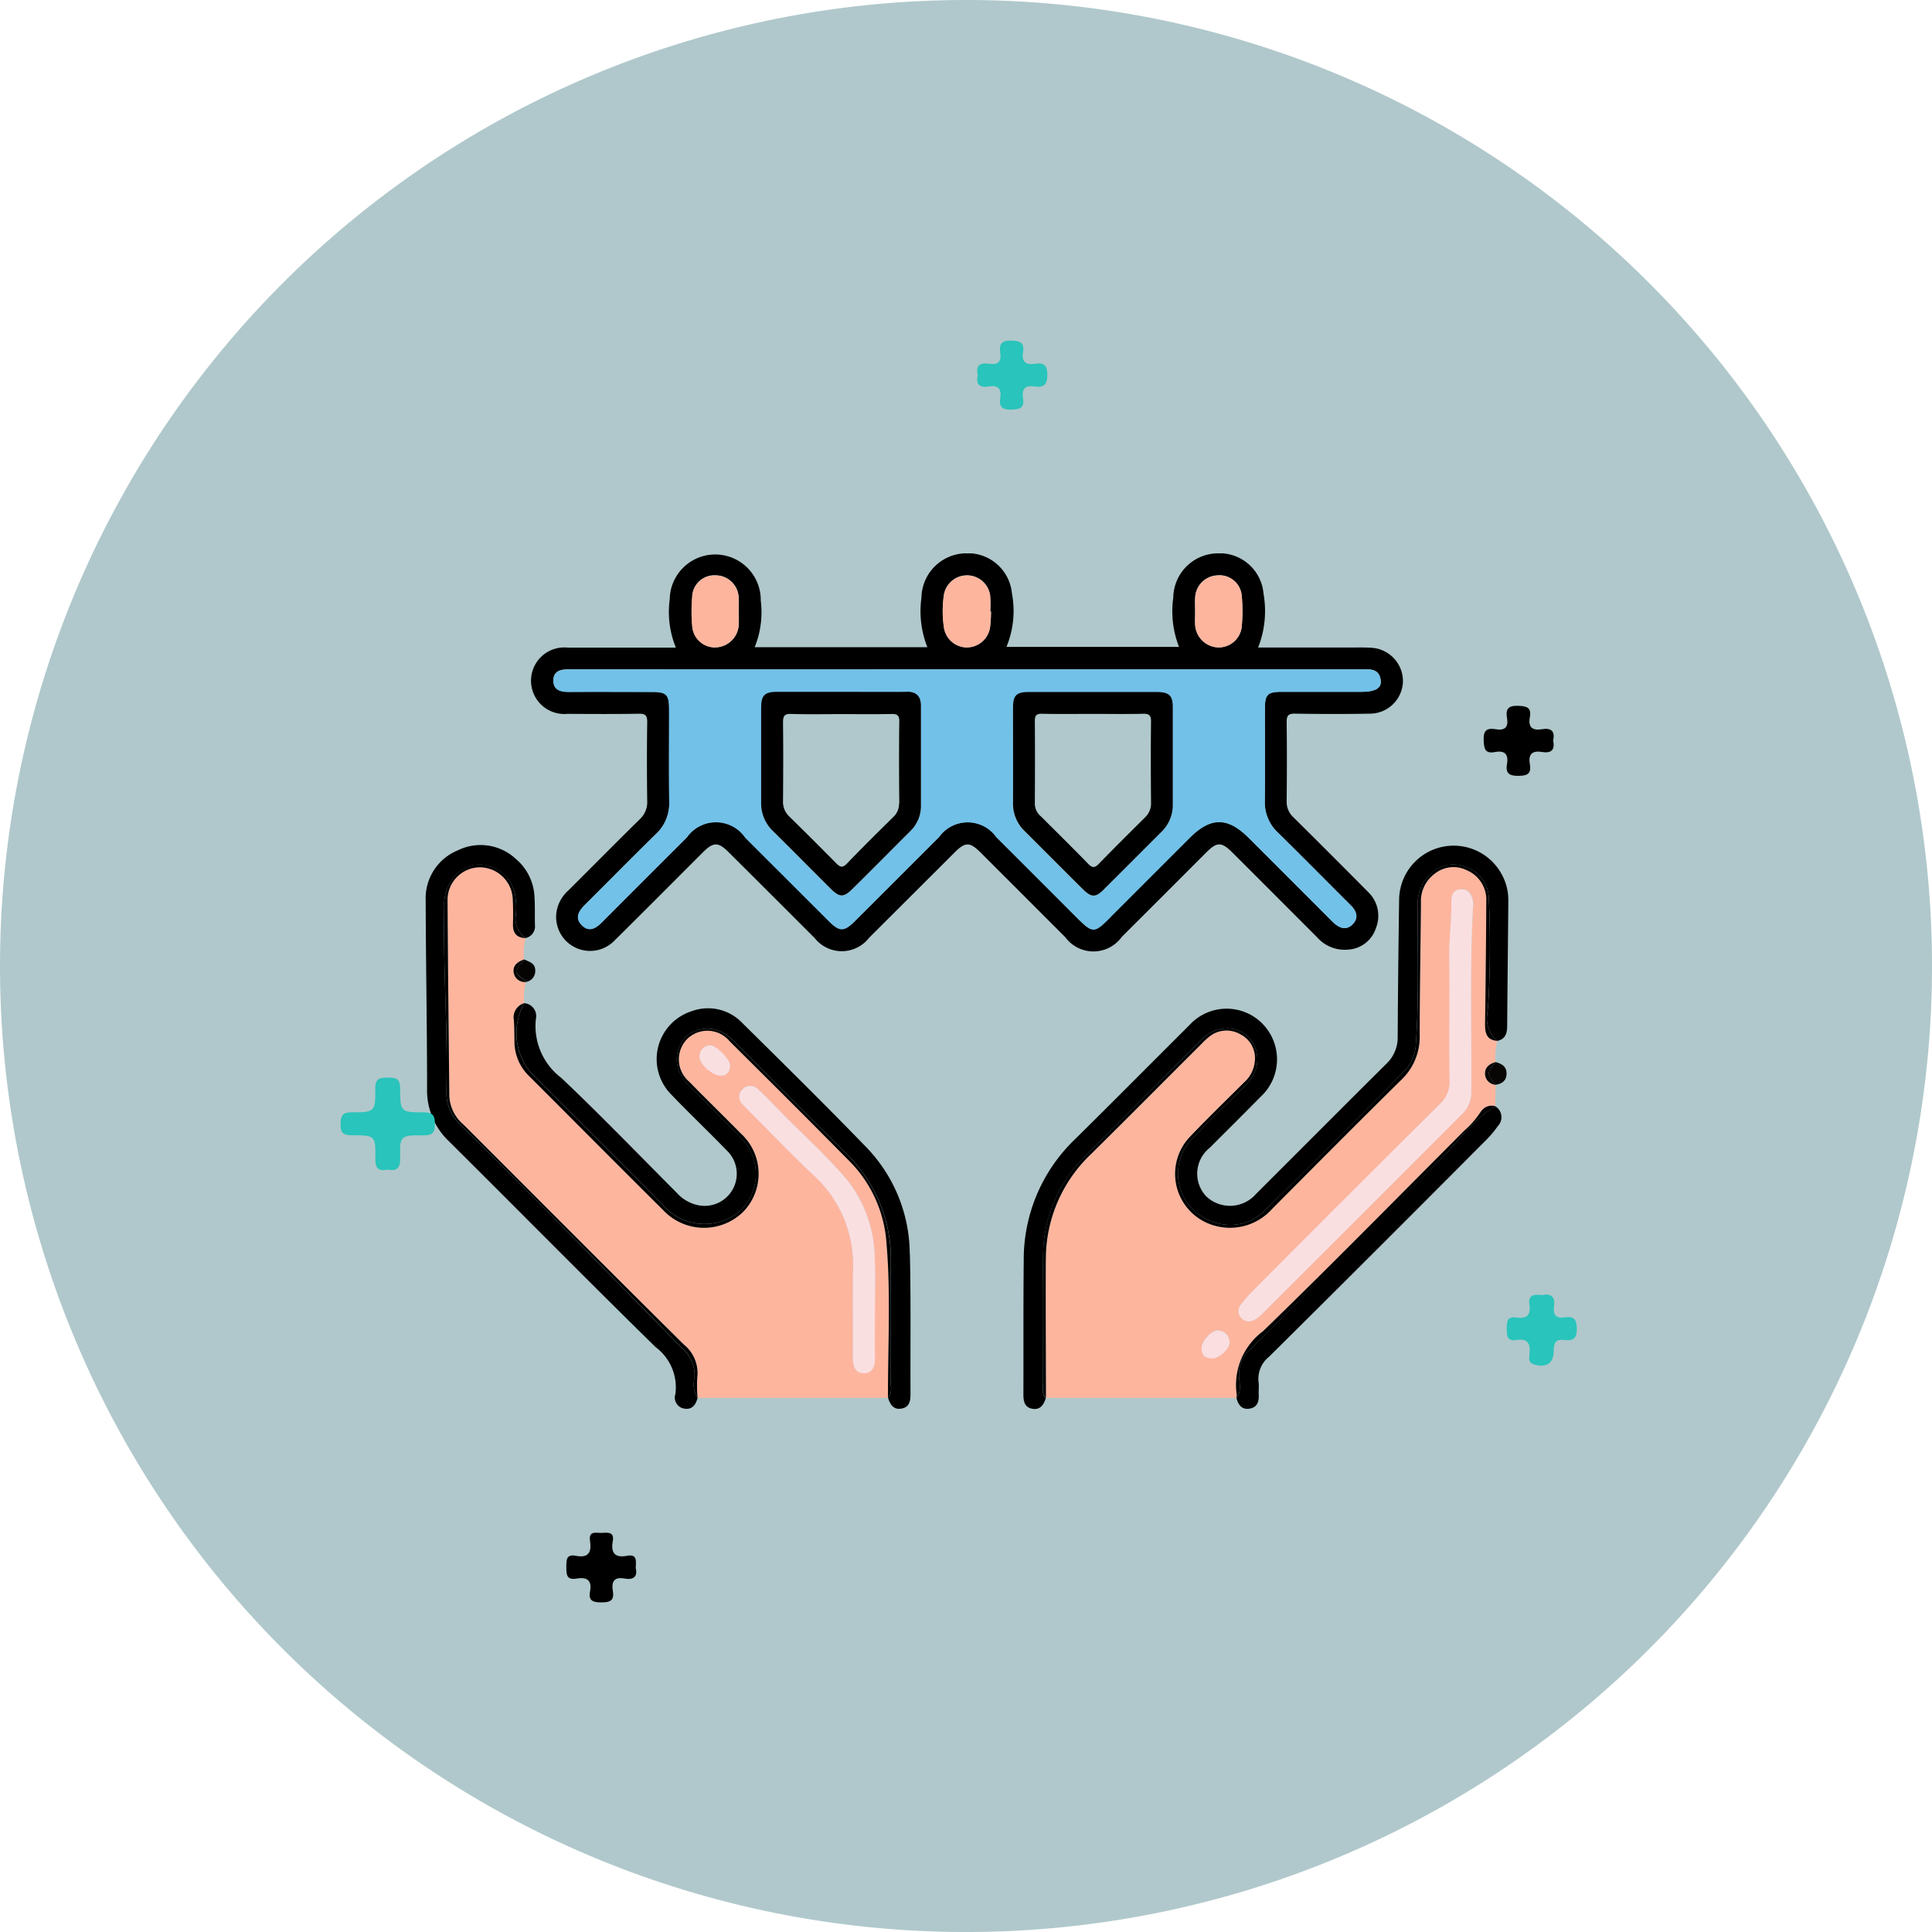 <svg xmlns="http://www.w3.org/2000/svg" xmlns:xlink="http://www.w3.org/1999/xlink" width="90.773" height="90.773" viewBox="0 0 90.773 90.773">
  <defs>
    <clipPath id="clip-path">
      <rect id="Rectángulo_37157" data-name="Rectángulo 37157" width="50.868" height="40.194" fill="none"/>
    </clipPath>
  </defs>
  <g id="Grupo_163985" data-name="Grupo 163985" transform="translate(-4398 9996)">
    <path id="Trazado_127482" data-name="Trazado 127482" d="M45.387,0A45.387,45.387,0,1,1,0,45.387,45.387,45.387,0,0,1,45.387,0Z" transform="translate(4398 -9996)" fill="#b0c8cb"/>
    <g id="Grupo_158814" data-name="Grupo 158814" transform="translate(3781 -20909)">
      <g id="Grupo_156650" data-name="Grupo 156650" transform="translate(637 10939)">
        <g id="Grupo_156649" data-name="Grupo 156649" transform="translate(0 0)" clip-path="url(#clip-path)">
          <path id="Trazado_127589" data-name="Trazado 127589" d="M22.987,51.635a6.045,6.045,0,0,0-1.817-3.717c-1.831-1.858-3.682-3.7-5.532-5.537a1.357,1.357,0,0,0-2.01-.084,1.373,1.373,0,0,0,.1,1.978c.8.822,1.628,1.624,2.436,2.443a2.564,2.564,0,0,1,.11,3.686,2.631,2.631,0,0,1-3.742-.071c-2.108-2.091-4.2-4.2-6.3-6.3a2.253,2.253,0,0,1-.7-1.607c-.006-.343,0-.687-.027-1.029a.69.69,0,0,1,.484-.8h0a2.774,2.774,0,0,1,.079-1,.519.519,0,0,1-.575-.453c-.048-.352.205-.5.487-.608a2.65,2.65,0,0,1,.081-1c-.43-.007-.611-.235-.6-.655.009-.377.009-.755-.008-1.132a1.559,1.559,0,0,0-1.546-1.537,1.528,1.528,0,0,0-1.52,1.556c.016,3.071.053,6.142.081,9.213a1.883,1.883,0,0,0,.678,1.334c3.448,3.443,6.884,6.9,10.345,10.327a1.713,1.713,0,0,1,.629,1.525,6.894,6.894,0,0,0,.01.975h8.947c-.006-2.5.146-5.01-.091-7.509m-7.749-7.628c-.458-.012-1.032-.583-1.014-.909a.52.52,0,0,1,.472-.518c.282-.041.969.655.964.949-.006.344-.209.479-.422.478m7.229,13.229c.007.387-.094.739-.511.746s-.53-.336-.527-.728c.01-1.372-.009-2.745.007-4.117a5.693,5.693,0,0,0-1.843-4.449c-1.052-.984-2.045-2.03-3.063-3.05-.1-.1-.2-.191-.285-.3a.471.471,0,0,1-.006-.693.5.5,0,0,1,.737,0c.305.275.593.572.877.869,1.113,1.164,2.342,2.216,3.367,3.464a6.016,6.016,0,0,1,1.236,3.673c.037.753.007,1.509.007,2.264,0,.772-.009,1.544,0,2.316" transform="translate(-1.358 -19.467)" fill="#feb59e"/>
          <path id="Trazado_127590" data-name="Trazado 127590" d="M88.24,41.556c.025-1.923.047-3.845.057-5.768a1.494,1.494,0,0,0-.9-1.44,1.416,1.416,0,0,0-1.549.175,1.6,1.6,0,0,0-.622,1.346c-.018,2.077-.059,4.154-.059,6.231a2.79,2.79,0,0,1-.883,2.107c-2.03,2-4.039,4.022-6.048,6.043a2.655,2.655,0,0,1-2.724.784,2.523,2.523,0,0,1-1.1-4.209c.816-.858,1.669-1.681,2.508-2.517a1.5,1.5,0,0,0,.5-.984,1.255,1.255,0,0,0-.688-1.279,1.284,1.284,0,0,0-1.451.116,3.157,3.157,0,0,0-.34.314c-1.737,1.735-3.465,3.479-5.212,5.2A6.784,6.784,0,0,0,67.6,52.645c-.01,2.162,0,4.325.006,6.488h8.948a.564.564,0,0,0,.015-.153A3.144,3.144,0,0,1,77.8,56.008c3.2-3.1,6.32-6.281,9.468-9.433a4.157,4.157,0,0,0,.771-.89.6.6,0,0,1,.672-.255h0l.021-1.006a.528.528,0,0,1-.5-.5c-.015-.324.211-.481.5-.564a2.771,2.771,0,0,1,.079-1c-.512-.039-.575-.386-.57-.8M75.42,57.279c-.325-.007-.51-.16-.5-.5s.488-.853.788-.818a.562.562,0,0,1,.526.535c.03.309-.483.783-.813.782m12.251-21.2c-.154,3-.053,5.868-.081,8.73a1.386,1.386,0,0,1-.441,1q-4.694,4.7-9.392,9.388a1.367,1.367,0,0,1-.368.273.473.473,0,0,1-.609-.1.459.459,0,0,1-.016-.613,5.419,5.419,0,0,1,.5-.586q4.418-4.425,8.849-8.839a1.413,1.413,0,0,0,.459-1.124c-.026-1.938.01-3.877-.014-5.815-.01-.859.106-1.708.1-2.564,0-.306.068-.556.421-.593.373-.039.516.223.59.52a.891.891,0,0,1,.006.316" transform="translate(-38.461 -19.456)" fill="#feb59e"/>
          <path id="Trazado_127591" data-name="Trazado 127591" d="M39.222,18.037q1.987-1.982,3.97-3.969c.528-.528.73-.526,1.271.013q1.986,1.983,3.968,3.971a1.719,1.719,0,0,0,1.431.565,1.456,1.456,0,0,0,1.314-1,1.546,1.546,0,0,0-.365-1.71q-1.74-1.756-3.5-3.5a.987.987,0,0,1-.325-.769c.013-1.236.016-2.472,0-3.708,0-.315.075-.405.4-.4,1.184.02,2.37.022,3.554,0a1.556,1.556,0,0,0,1.51-1.524,1.572,1.572,0,0,0-1.464-1.57c-.325-.023-.652-.013-.978-.013-1.436,0-2.871,0-4.363,0A4.654,4.654,0,0,0,45.9,1.9,2.072,2.072,0,0,0,43.682,0,2.107,2.107,0,0,0,41.66,2.068a4.6,4.6,0,0,0,.269,2.325H33.821a4.409,4.409,0,0,0,.257-2.511A2.079,2.079,0,0,0,31.834,0a2.119,2.119,0,0,0-2.007,2.089,4.58,4.58,0,0,0,.278,2.318H21.992a4.357,4.357,0,0,0,.285-2.191A2.137,2.137,0,1,0,18,2.165a4.414,4.414,0,0,0,.289,2.261c-1.739,0-3.416,0-5.094,0a1.564,1.564,0,1,0,0,3.114c1.116.005,2.232.014,3.348-.006.319-.006.4.081.4.4q-.028,1.854,0,3.708a1.092,1.092,0,0,1-.36.859c-1.126,1.108-2.236,2.231-3.355,3.345a1.708,1.708,0,0,0-.532.917,1.595,1.595,0,0,0,2.71,1.428c1.392-1.375,2.771-2.765,4.156-4.148.487-.486.718-.489,1.2-.009q2.026,2.017,4.047,4.038a1.623,1.623,0,0,0,2.561-.014q2.007-2,4.008-4c.51-.509.721-.509,1.237.006q1.987,1.983,3.97,3.97a1.643,1.643,0,0,0,2.638.009M42.686,2.1a1.089,1.089,0,0,1,1.04-1.068,1.048,1.048,0,0,1,1.151.99,7.726,7.726,0,0,1,0,1.384,1.089,1.089,0,0,1-1.1,1.011,1.126,1.126,0,0,1-1.093-1.084c-.014-.2,0-.411,0-.616s-.012-.412,0-.616M30.879,1.961a1.1,1.1,0,0,1,2.174,0,4.966,4.966,0,0,1,.006.768h.036a6.114,6.114,0,0,1-.048.767,1.108,1.108,0,0,1-1.082.92,1.094,1.094,0,0,1-1.08-.922,5.275,5.275,0,0,1-.006-1.537m-11.823.051a1.044,1.044,0,0,1,1.111-.979,1.09,1.09,0,0,1,1.075,1.033c.019.221,0,.445,0,.668h0a6.376,6.376,0,0,1,0,.667,1.122,1.122,0,0,1-1.1,1.019,1.075,1.075,0,0,1-1.078-.973,7.774,7.774,0,0,1,0-1.434m14.274,11.3a1.652,1.652,0,0,0-2.675.006q-1.986,1.983-3.97,3.967c-.493.492-.709.493-1.2,0q-1.97-1.963-3.935-3.929a1.669,1.669,0,0,0-2.749-.017q-1.987,1.983-3.968,3.969c-.294.3-.615.514-.968.155s-.131-.678.164-.971c1.109-1.1,2.2-2.214,3.319-3.308a1.96,1.96,0,0,0,.625-1.512c-.019-1.459,0-2.918-.006-4.376,0-.658-.128-.788-.774-.79-1.3,0-2.609-.007-3.914,0-.407,0-.763-.085-.748-.558.013-.441.366-.505.747-.5q9.372.007,18.744,0H50.457c.412,0,.878-.066.948.519.044.372-.264.537-.926.537-1.253,0-2.506,0-3.759,0-.621,0-.754.134-.756.755,0,1.459.011,2.918-.006,4.376a1.962,1.962,0,0,0,.638,1.507c1.14,1.117,2.259,2.255,3.391,3.381.28.278.4.588.1.9s-.625.181-.906-.081c-.088-.082-.17-.169-.256-.254q-1.856-1.857-3.713-3.714c-1-1-1.791-1-2.782-.01q-1.858,1.856-3.714,3.714c-.79.79-.832.79-1.64-.018q-1.875-1.875-3.75-3.75" transform="translate(-6.534 0)"/>
          <path id="Trazado_127592" data-name="Trazado 127592" d="M66.086,57.16c0-2.025-.03-4.051.006-6.075a6.558,6.558,0,0,1,1.921-4.592c1.8-1.842,3.633-3.648,5.457-5.466a1.588,1.588,0,0,1,1.11-.577,1.385,1.385,0,0,1,1.362.654,1.523,1.523,0,0,1-.064,1.658,3.334,3.334,0,0,1-.478.538c-.75.755-1.529,1.483-2.249,2.265a2.355,2.355,0,0,0,.71,3.863,2.3,2.3,0,0,0,2.635-.423q3.319-3.271,6.592-6.589a1.95,1.95,0,0,0,.518-1.3c.159-2.16.066-4.322.093-6.482a1.839,1.839,0,0,1,.613-1.471,1.494,1.494,0,0,1,1.578-.337,1.609,1.609,0,0,1,1.143,1.456,47.387,47.387,0,0,1-.018,4.887c-.012.188-.035.375-.051.563a1.364,1.364,0,0,0,.466,1.289c.377-.081.462-.347.465-.69.014-1.974.039-3.948.054-5.922a2.493,2.493,0,0,0-.344-1.275,2.564,2.564,0,0,0-4.787,1.287q-.048,3.192-.067,6.386a1.705,1.705,0,0,1-.527,1.284c-2.048,2.03-4.08,4.077-6.123,6.113a1.622,1.622,0,0,1-2.341.125,1.55,1.55,0,0,1,.157-2.283c.8-.8,1.607-1.6,2.4-2.406a2.392,2.392,0,0,0,.056-3.452,2.363,2.363,0,0,0-3.406.09c-1.8,1.791-3.59,3.6-5.4,5.385a7.815,7.815,0,0,0-2.386,5.675c-.023,2.094-.008,4.189-.016,6.283,0,.317.043.605.4.679.387.08.554-.18.653-.5-.184-.179-.14-.414-.14-.631" transform="translate(-37.082 -18.115)"/>
          <path id="Trazado_127593" data-name="Trazado 127593" d="M67.41,52.47A6.782,6.782,0,0,1,69.537,47.5c1.747-1.724,3.475-3.469,5.212-5.2a3.2,3.2,0,0,1,.34-.313,1.284,1.284,0,0,1,1.451-.116,1.255,1.255,0,0,1,.688,1.279,1.5,1.5,0,0,1-.5.984c-.839.837-1.692,1.66-2.508,2.518a2.523,2.523,0,0,0,1.1,4.209,2.655,2.655,0,0,0,2.724-.784c2.009-2.021,4.017-4.043,6.048-6.043a2.786,2.786,0,0,0,.882-2.106c0-2.077.041-4.154.059-6.231a1.593,1.593,0,0,1,.622-1.346,1.417,1.417,0,0,1,1.549-.176,1.5,1.5,0,0,1,.9,1.44q-.016,2.884-.057,5.768c-.005.417.058.763.57.8a1.364,1.364,0,0,1-.466-1.289c.016-.188.039-.375.051-.563a47.4,47.4,0,0,0,.018-4.887,1.609,1.609,0,0,0-1.143-1.456,1.494,1.494,0,0,0-1.578.337A1.839,1.839,0,0,0,84.89,35.8c-.027,2.161.066,4.323-.093,6.482a1.952,1.952,0,0,1-.518,1.3Q81,46.892,77.687,50.171a2.3,2.3,0,0,1-2.635.423,2.355,2.355,0,0,1-.71-3.863c.72-.783,1.5-1.51,2.249-2.265a3.334,3.334,0,0,0,.478-.538,1.523,1.523,0,0,0,.064-1.658,1.385,1.385,0,0,0-1.362-.654,1.59,1.59,0,0,0-1.11.577C72.837,44.01,71,45.816,69.2,47.658a6.558,6.558,0,0,0-1.921,4.592c-.036,2.024-.01,4.05-.006,6.075,0,.217-.044.452.14.631,0-2.162-.017-4.325-.006-6.487" transform="translate(-38.272 -19.281)"/>
          <path id="Trazado_127594" data-name="Trazado 127594" d="M28.373,60.809a7.26,7.26,0,0,0-2.056-5.023c-1.911-1.972-3.867-3.9-5.821-5.832a2.221,2.221,0,0,0-2.379-.54,2.363,2.363,0,0,0-.937,3.925c.855.892,1.752,1.743,2.612,2.631a1.509,1.509,0,0,1-1.448,2.535,1.848,1.848,0,0,1-.908-.551C15.631,56.142,13.855,54.3,12,52.542a3.052,3.052,0,0,1-1.192-2.773.606.606,0,0,0-.546-.735,2.882,2.882,0,0,0,.319,3.273c2.128,2.145,4.288,4.26,6.4,6.42a2.587,2.587,0,0,0,3.417.07,2.406,2.406,0,0,0,.049-3.433c-.758-.818-1.571-1.585-2.36-2.375a2.326,2.326,0,0,1-.545-.741,1.531,1.531,0,0,1,.375-1.7,1.583,1.583,0,0,1,1.828-.046,4.437,4.437,0,0,1,.533.484l5.1,5.1a6.916,6.916,0,0,1,2.111,5.089c0,1.905,0,3.811,0,5.717,0,.233.061.486-.135.684.1.323.267.583.654.5.358-.074.4-.363.4-.679-.01-2.2.022-4.395-.029-6.591" transform="translate(-5.629 -27.9)"/>
          <path id="Trazado_127595" data-name="Trazado 127595" d="M27.324,66.892c.006-1.906,0-3.811,0-5.717a6.917,6.917,0,0,0-2.11-5.088l-5.1-5.1a4.334,4.334,0,0,0-.533-.484,1.581,1.581,0,0,0-1.827.046,1.531,1.531,0,0,0-.375,1.7,2.324,2.324,0,0,0,.545.742c.788.79,1.6,1.556,2.36,2.375a2.406,2.406,0,0,1-.049,3.433,2.587,2.587,0,0,1-3.417-.07c-2.112-2.161-4.272-4.275-6.4-6.421a2.882,2.882,0,0,1-.319-3.273.691.691,0,0,0-.484.8c.023.342.021.686.027,1.029a2.25,2.25,0,0,0,.7,1.606c2.1,2.1,4.193,4.206,6.3,6.3a2.631,2.631,0,0,0,3.742.07,2.565,2.565,0,0,0-.11-3.686c-.807-.819-1.631-1.621-2.436-2.443a1.373,1.373,0,0,1-.1-1.978,1.357,1.357,0,0,1,2.01.084c1.85,1.84,3.7,3.679,5.532,5.537A6.047,6.047,0,0,1,27.1,60.067c.237,2.5.085,5.005.091,7.509.2-.2.134-.451.134-.684" transform="translate(-5.47 -27.9)"/>
          <path id="Trazado_127596" data-name="Trazado 127596" d="M12.632,56.832a1.684,1.684,0,0,0-.585-1.4C8.593,51.917,5.139,48.4,1.637,44.94a2.057,2.057,0,0,1-.664-1.6c.075-2.883-.165-5.762-.1-8.646a1.974,1.974,0,0,1,.553-1.5,1.505,1.505,0,0,1,1.61-.4,1.736,1.736,0,0,1,1.181,1.437,3.412,3.412,0,0,1,.023.822A1.1,1.1,0,0,0,4.7,36.16a.555.555,0,0,0,.433-.612c-.01-.428.007-.858-.019-1.286a2.478,2.478,0,0,0-.9-1.837,2.425,2.425,0,0,0-2.692-.389A2.436,2.436,0,0,0,0,34.4c.008,2.95.066,5.9.066,8.85A3.29,3.29,0,0,0,1.1,45.718c3.238,3.215,6.44,6.465,9.7,9.662a2.354,2.354,0,0,1,.932,2.209.521.521,0,0,0,.394.677c.382.079.562-.164.649-.5a1.138,1.138,0,0,1-.14-.935" transform="translate(0 -18.089)"/>
          <path id="Trazado_127597" data-name="Trazado 127597" d="M13.9,57.984a1.713,1.713,0,0,0-.629-1.525c-3.462-3.429-6.9-6.884-10.345-10.327A1.884,1.884,0,0,1,2.248,44.8c-.029-3.071-.066-6.142-.082-9.212a1.529,1.529,0,0,1,1.52-1.556,1.559,1.559,0,0,1,1.546,1.537c.017.377.017.755.008,1.132-.01.42.171.647.6.655a1.105,1.105,0,0,1-.464-1.115,3.456,3.456,0,0,0-.023-.822A1.736,1.736,0,0,0,4.174,33.98a1.5,1.5,0,0,0-1.61.4,1.973,1.973,0,0,0-.553,1.5c-.064,2.883.176,5.763.1,8.646a2.056,2.056,0,0,0,.664,1.6c3.5,3.466,6.956,6.978,10.41,10.49a1.684,1.684,0,0,1,.585,1.4,1.138,1.138,0,0,0,.14.935,6.894,6.894,0,0,1-.01-.975" transform="translate(-1.138 -19.282)"/>
          <path id="Trazado_127598" data-name="Trazado 127598" d="M98.754,61.919c-.228.227-.43.487-.66.717q-4.522,4.522-9.052,9.036a1.568,1.568,0,0,0-.539,1.309c.021.325.123.685-.125.986.084.337.266.578.647.5.353-.072.419-.357.4-.675-.009-.188.02-.38-.006-.565a1.329,1.329,0,0,1,.5-1.2Q94.989,67,100.027,61.935a5.066,5.066,0,0,0,.634-.739.6.6,0,0,0-.126-.933,6.939,6.939,0,0,0-1.781,1.656" transform="translate(-50.286 -34.289)"/>
          <path id="Trazado_127599" data-name="Trazado 127599" d="M99.819,60.5a4.179,4.179,0,0,1-.771.889c-3.149,3.152-6.267,6.335-9.468,9.434A3.144,3.144,0,0,0,88.348,73.8a.55.55,0,0,1-.016.153c.248-.3.146-.661.125-.986A1.569,1.569,0,0,1,89,71.658q4.543-4.5,9.052-9.036c.23-.23.431-.489.66-.717a6.946,6.946,0,0,1,1.781-1.656.6.6,0,0,0-.672.255" transform="translate(-50.241 -34.275)"/>
          <path id="Trazado_127600" data-name="Trazado 127600" d="M116.211,56.522c.3-.046.514-.19.516-.527s-.23-.468-.515-.539c-.426.529-.426.529,0,1.066" transform="translate(-65.942 -31.554)" fill="#070605"/>
          <path id="Trazado_127601" data-name="Trazado 127601" d="M115.479,56.019a.528.528,0,0,0,.5.5c-.425-.537-.425-.537,0-1.066-.287.082-.513.24-.5.564" transform="translate(-65.706 -31.553)" fill="#070605"/>
          <path id="Trazado_127602" data-name="Trazado 127602" d="M10.24,45.173a.216.216,0,0,1,.128.145.516.516,0,0,0,.437-.538c0-.353-.291-.408-.525-.523a.425.425,0,0,1-.139.2c-.291.282-.267.52.1.711" transform="translate(-5.657 -25.182)" fill="#050403"/>
          <path id="Trazado_127603" data-name="Trazado 127603" d="M9.588,44.865a.519.519,0,0,0,.575.453.217.217,0,0,0-.128-.145c-.365-.191-.389-.429-.1-.711a.423.423,0,0,0,.139-.2c-.282.108-.535.256-.487.608" transform="translate(-5.452 -25.182)" fill="#050403"/>
          <path id="Trazado_127604" data-name="Trazado 127604" d="M40.545,66.219a6.02,6.02,0,0,0-1.236-3.673c-1.026-1.249-2.254-2.3-3.367-3.464-.284-.3-.572-.593-.877-.869a.5.5,0,0,0-.737,0,.472.472,0,0,0,.007.693c.087.105.187.2.285.3,1.018,1.019,2.012,2.066,3.063,3.049a5.691,5.691,0,0,1,1.843,4.45c-.016,1.372,0,2.744-.007,4.117,0,.392.109.734.526.728s.519-.359.512-.746c-.013-.772,0-1.543,0-2.315,0-.755.029-1.511-.007-2.264" transform="translate(-19.447 -33.029)" fill="#fadfe1"/>
          <path id="Trazado_127605" data-name="Trazado 127605" d="M30.322,53.625a.519.519,0,0,0-.472.518c-.019.326.556.9,1.014.909.213,0,.416-.135.422-.478.005-.294-.682-.99-.964-.949" transform="translate(-16.984 -30.511)" fill="#fadfe0"/>
          <path id="Trazado_127606" data-name="Trazado 127606" d="M99.035,36.612c-.353.037-.424.287-.421.592.008.856-.109,1.705-.1,2.564.024,1.938-.012,3.877.014,5.816a1.412,1.412,0,0,1-.459,1.124q-4.438,4.4-8.848,8.839a5.34,5.34,0,0,0-.5.586.457.457,0,0,0,.016.612.472.472,0,0,0,.609.1,1.358,1.358,0,0,0,.368-.273q4.7-4.691,9.392-9.388a1.384,1.384,0,0,0,.441-1c.028-2.861-.074-5.725.081-8.729a.9.9,0,0,0-.006-.316c-.075-.3-.217-.559-.591-.52" transform="translate(-50.422 -20.83)" fill="#fadfe1"/>
          <path id="Trazado_127607" data-name="Trazado 127607" d="M85.376,84.7c-.3-.035-.778.472-.788.818s.176.492.5.5.843-.473.813-.782a.563.563,0,0,0-.526-.535" transform="translate(-48.13 -48.19)" fill="#fadee0"/>
          <path id="Trazado_127608" data-name="Trazado 127608" d="M40.1,24.283l3.714-3.714c.99-.99,1.784-.987,2.782.009l3.713,3.714c.085.086.168.173.256.254.281.262.6.39.906.081s.176-.617-.1-.9c-1.131-1.126-2.25-2.265-3.39-3.382a1.96,1.96,0,0,1-.639-1.506c.018-1.459,0-2.918.007-4.376,0-.621.134-.754.755-.755,1.253,0,2.506,0,3.759,0,.662,0,.97-.165.926-.537-.07-.585-.536-.519-.948-.519H33.405q-9.372,0-18.744,0c-.381,0-.734.063-.747.505-.014.472.341.561.748.558,1.3-.009,2.609,0,3.914,0,.645,0,.773.132.774.79,0,1.459-.012,2.918.007,4.376a1.961,1.961,0,0,1-.625,1.513c-1.115,1.093-2.21,2.207-3.319,3.308-.295.293-.515.614-.164.971s.674.141.968-.156q1.979-1.989,3.968-3.968a1.669,1.669,0,0,1,2.749.017q1.969,1.964,3.936,3.929c.49.488.705.487,1.2-.005q1.987-1.981,3.97-3.966a1.651,1.651,0,0,1,2.675-.006q1.877,1.872,3.75,3.75c.808.808.849.808,1.64.018m-8.919-5.219a1.636,1.636,0,0,1-.505,1.2c-.909.909-1.815,1.821-2.729,2.727-.391.387-.592.384-.993-.014-.913-.905-1.816-1.82-2.73-2.725a1.8,1.8,0,0,1-.55-1.338c0-1.491,0-2.983,0-4.474,0-.559.172-.721.746-.723,1.012,0,2.023,0,3.035,0s2.023.006,3.034,0c.468,0,.7.194.693.675-.007,1.56,0,3.12,0,4.68m4.324-.147c.011-1.491,0-2.983,0-4.474,0-.571.159-.728.732-.73,1.012,0,2.023,0,3.035,0,.994,0,1.989,0,2.983,0,.58,0,.752.159.753.716.006,1.525,0,3.051,0,4.577a1.749,1.749,0,0,1-.543,1.288c-.9.895-1.792,1.8-2.694,2.688-.395.391-.6.389-.993,0-.913-.906-1.818-1.819-2.73-2.726a1.777,1.777,0,0,1-.551-1.334" transform="translate(-7.917 -7.199)" fill="#72c1e8"/>
          <path id="Trazado_127609" data-name="Trazado 127609" d="M30.093,5.782a1.122,1.122,0,0,0,1.1-1.019,6.377,6.377,0,0,0,0-.667h0c0-.223.016-.447,0-.668A1.089,1.089,0,0,0,30.122,2.4a1.044,1.044,0,0,0-1.11.979,7.737,7.737,0,0,0,0,1.434,1.076,1.076,0,0,0,1.078.973" transform="translate(-16.49 -1.363)" fill="#fdb59e"/>
          <path id="Trazado_127610" data-name="Trazado 127610" d="M57.5,5.783a1.108,1.108,0,0,0,1.082-.92,6.041,6.041,0,0,0,.048-.767h-.036a4.965,4.965,0,0,0-.006-.768,1.1,1.1,0,0,0-2.173,0,5.257,5.257,0,0,0,.005,1.536,1.1,1.1,0,0,0,1.08.922" transform="translate(-32.068 -1.363)" fill="#fdb59e"/>
          <path id="Trazado_127611" data-name="Trazado 127611" d="M83.87,4.7a1.125,1.125,0,0,0,1.093,1.084,1.089,1.089,0,0,0,1.1-1.01,7.77,7.77,0,0,0,0-1.384,1.048,1.048,0,0,0-1.151-.99,1.09,1.09,0,0,0-1.04,1.068c-.014.2,0,.411,0,.616s-.012.412,0,.616" transform="translate(-47.717 -1.363)" fill="#fdb59e"/>
          <path id="Trazado_127612" data-name="Trazado 127612" d="M43.383,15.1c-1.011.009-2.023,0-3.034,0s-2.023,0-3.035,0c-.573,0-.743.163-.746.723,0,1.491,0,2.983,0,4.474a1.8,1.8,0,0,0,.55,1.338c.914.9,1.817,1.819,2.73,2.725.4.4.6.4.993.013.914-.9,1.82-1.817,2.729-2.726a1.638,1.638,0,0,0,.505-1.2c0-1.56,0-3.12,0-4.68,0-.481-.226-.678-.693-.675m-.336,5.246a.832.832,0,0,1-.266.638c-.731.724-1.465,1.445-2.178,2.188-.22.23-.336.166-.523-.025Q39,22.045,37.9,20.966a.943.943,0,0,1-.305-.728c.01-1.235.015-2.47,0-3.7,0-.314.075-.414.4-.4.788.024,1.578.008,2.367.008.772,0,1.544.011,2.316-.006.278-.006.384.056.38.36-.017,1.287-.012,2.573,0,3.859" transform="translate(-20.806 -8.594)"/>
          <path id="Trazado_127613" data-name="Trazado 127613" d="M68.29,24.379c.9-.892,1.795-1.793,2.693-2.689a1.749,1.749,0,0,0,.543-1.287c0-1.526,0-3.052,0-4.577,0-.557-.174-.714-.754-.716-.994,0-1.989,0-2.983,0-1.012,0-2.023,0-3.035,0-.574,0-.731.159-.733.73,0,1.492.006,2.983,0,4.474a1.776,1.776,0,0,0,.551,1.334c.911.907,1.817,1.82,2.73,2.726.4.394.6.4.993.005M65.3,20.926a.785.785,0,0,1-.254-.592c.007-1.287.01-2.574,0-3.861,0-.272.079-.347.347-.341.789.017,1.578.006,2.368.006s1.579.013,2.368-.006c.292-.007.379.078.376.373-.016,1.27-.011,2.539,0,3.809a.9.9,0,0,1-.281.687c-.732.724-1.462,1.45-2.179,2.188-.187.192-.3.188-.485,0-.742-.763-1.5-1.51-2.253-2.261" transform="translate(-36.425 -8.596)"/>
        </g>
      </g>
      <g id="Grupo_156651" data-name="Grupo 156651" transform="translate(280 6270)">
        <path id="Trazado_127053" data-name="Trazado 127053" d="M15.507,123.96c-.454.1-.559-.113-.555-.537.012-1.063-.007-1.081-1.106-1.075-.409,0-.536-.124-.528-.529.007-.377.077-.553.512-.551,1.1,0,1.131-.018,1.119-1.119-.005-.5.239-.507.608-.511s.56.058.56.5c0,1.115.023,1.135,1.112,1.131.421,0,.521.15.522.541s-.1.541-.52.539c-1.11-.006-1.137.014-1.112,1.066.012.488-.169.631-.611.545" transform="translate(339.683 4573.993)" fill="#29c4bb"/>
        <path id="Trazado_127054" data-name="Trazado 127054" d="M213.642,151.161c.406-.078.632.057.565.517-.056.385.077.6.5.533s.57.088.573.537c0,.47-.189.578-.589.525-.383-.052-.5.115-.5.5.012.6-.357.826-.934.645-.274-.086-.214-.3-.2-.477.048-.472-.06-.76-.616-.666-.431.073-.457-.2-.456-.527s.014-.6.451-.53c.471.073.694-.1.616-.6-.075-.475.23-.5.582-.454" transform="translate(195.806 4552.685)" fill="#29c4bb"/>
        <path id="Trazado_127055" data-name="Trazado 127055" d="M210.718,69.268c.1.453-.1.608-.527.537-.46-.078-.648.111-.567.569s-.113.548-.542.553-.609-.127-.532-.557c.082-.459-.109-.648-.565-.562-.472.089-.513-.158-.531-.555-.021-.466.16-.588.566-.517.441.077.606-.106.531-.537-.072-.412.061-.579.521-.563.4.014.639.072.552.536s.115.639.567.563c.425-.072.632.081.526.534" transform="translate(199.254 4608.526)" fill="#010000"/>
        <path id="Trazado_127056" data-name="Trazado 127056" d="M55.04,186.64c.1.423-.11.578-.532.5-.5-.09-.614.169-.543.587.079.465-.146.537-.555.535-.39,0-.6-.091-.518-.511.108-.553-.169-.688-.645-.607s-.466-.225-.467-.559.007-.6.448-.512c.593.117.745-.168.665-.7-.077-.508.311-.362.569-.377.274-.016.579-.052.5.389-.1.545.092.8.67.687.482-.092.423.243.409.566" transform="translate(311.829 4530.025)" fill="#010000"/>
        <path id="Trazado_127057" data-name="Trazado 127057" d="M121.786,17.426c-.114-.483.153-.577.548-.518.41.061.572-.109.509-.513s.058-.588.522-.578c.427.009.623.119.548.558s.131.6.553.533c.391-.059.587.035.589.513s-.182.62-.608.553c-.45-.072-.6.133-.533.553.078.472-.175.526-.572.534-.424.009-.562-.151-.5-.54.068-.427-.09-.622-.535-.547s-.62-.106-.523-.547" transform="translate(261.153 4643.184)" fill="#29c4bb"/>
      </g>
    </g>
  </g>
</svg>
